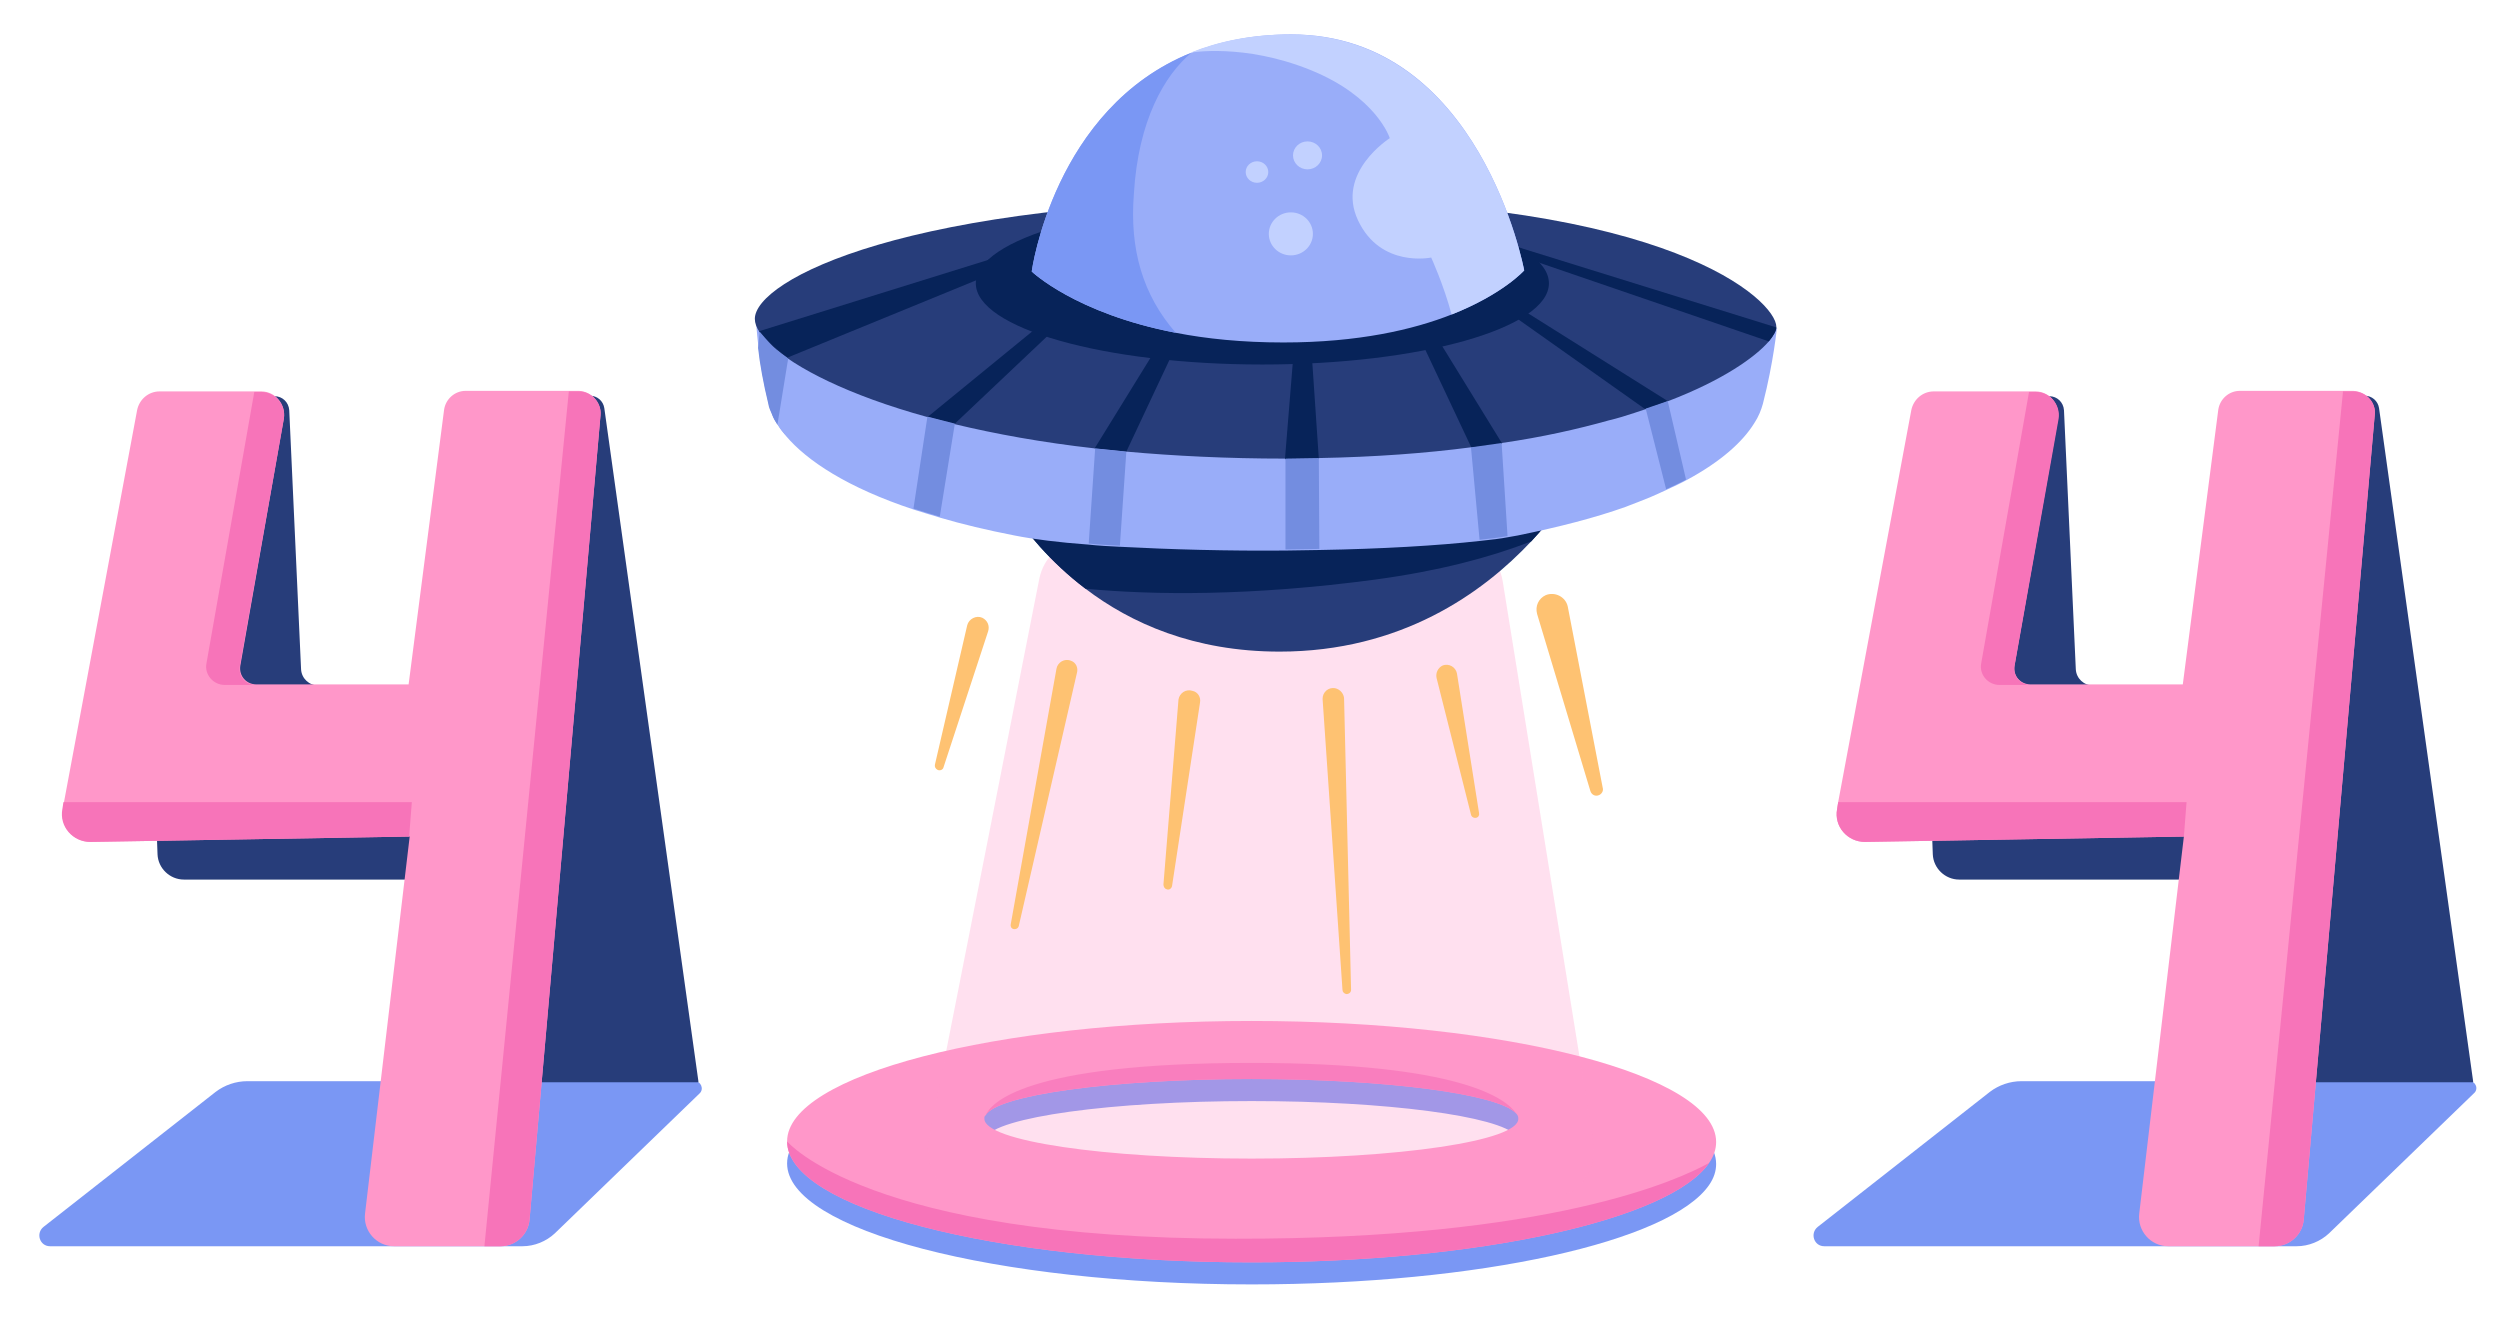 <svg version="1.2" xmlns="http://www.w3.org/2000/svg" viewBox="0 0 465 245" width="465" height="245">
	<title>Error Alien Spaceship-svg</title>
	<style>
		.s00 { fill: #7a97f4 }
		.s11 { fill: #ff97c9 }
		.s22 { fill: #f774b9 }
		.s33 { fill: #273d7a }
		.s44 { opacity: .3;fill: #ff97c9 }
		.s55 { fill: #fec272 }
		.s66 { fill: #738de0 }
		.s77 { fill: #072359 }
		.s88 { fill: #99adf9 }
		.s99 { fill: #c2d1ff }
	</style>
	<g id="FLOOR_2">
		<path id="XMLID_57_" fill-rule="evenodd" class="s00" d="m319.2 216.5c0 1.3-0.4 2.6-1.3 3.9-7.2 10.5-42.6 18.5-85.1 18.5-47.7 0-86.4-10.1-86.4-22.5 0-12.3 38.7-22.4 86.4-22.4 47.7 0 86.4 10.1 86.4 22.5zm-36.8-4.3v-0.1c0-0.3-0.1-0.6-0.4-0.9-3.2-3.6-24-6.4-49.2-6.4-26.1 0-47.6 3-49.5 6.8-0.1 0-0.1 0.1-0.1 0.1-0.1 0.1-0.1 0.1-0.1 0.2q0 0.3 0 0.3c0 4.1 22.2 7.4 49.7 7.4 27.4 0 49.7-3.3 49.6-7.4z"/>
	</g>
	<g id="FLOOR_1">
		<path id="XMLID_157_" class="s00" d="m130.1 203.4l-26.9 26c-1.6 1.5-3.8 2.4-6 2.4h-87.9c-1.9 0-2.7-2.4-1.2-3.6l32-25.1c1.7-1.3 3.8-2 5.9-2h83.2c1.2 0 1.8 1.5 0.9 2.3z"/>
	</g>
	<g id="FLOOR_3">
		<path id="XMLID_12_" class="s00" d="m460.1 203.4l-26.9 26c-1.6 1.5-3.8 2.4-6 2.4h-87.9c-1.9 0-2.7-2.4-1.2-3.6l32-25.1c1.7-1.3 3.8-2 5.9-2h83.3c1.2 0 1.8 1.5 0.8 2.3z"/>
	</g>
	<g id="Layer_1">
		<g id="XMLID_149_">
			<path id="XMLID_152_" fill-rule="evenodd" class="s11" d="m319.2 212.4c0 1.3-0.4 2.6-1.3 3.9-7.2 10.5-42.6 18.5-85.1 18.5-47.7 0-86.4-10.1-86.4-22.5 0-12.3 38.7-22.4 86.4-22.4 47.7 0 86.4 10.1 86.4 22.5zm-36.8-4.3v-0.1c0-0.3-0.1-0.6-0.4-0.9-3.2-3.6-24-6.4-49.2-6.4-26.1 0-47.6 3-49.5 6.8-0.1 0-0.1 0.1-0.1 0.1-0.1 0.1-0.1 0.1-0.1 0.2q0 0.3 0 0.3c0 4.1 22.2 7.4 49.7 7.4 27.4 0 49.7-3.3 49.6-7.4z"/>
			<path id="XMLID_151_" class="s22" d="m317.9 216.3c-7.2 10.5-42.5 18.5-85.1 18.5-47.7 0-86.4-10.1-86.4-22.5 0 0 15 18.1 83.4 18.1 58.8 0.1 82.5-11 88.1-14.1z"/>
			<path id="XMLID_150_" class="s22" d="m282 207.1c-3.3-3.6-24.1-6.4-49.2-6.4-26.2 0-47.6 3-49.5 6.8 0.9-2.2 6.9-9.8 49.5-9.8 39.2 0 47.5 6.8 49.2 9.4z"/>
		</g>
	</g>
	<g id="FOUR_SHADOW_1">
		<path id="XMLID_47_" class="s33" d="m129.9 201.3h-30.9l-4.7-37.7h-60.1c-2.6 0-4.8-2.1-4.9-4.7l-3-82.4c-0.1-1.5 1.1-2.8 2.7-2.8h22.1c1.4 0 2.6 1.1 2.7 2.6l2.2 48.2c0.1 1.7 1.5 3 3.2 3h27c1.9 0 3.3-1.6 3.1-3.5l-5.9-47.3c-0.2-1.7 1.1-3.1 2.7-3.1h23.6c1.4 0 2.5 1 2.7 2.3l17.5 125.2z"/>
	</g>
	<g id="FOUR_SHADOW_2">
		<path id="XMLID_147_" class="s33" d="m460 201.3h-30.8l-4.7-37.7h-60.1c-2.6 0-4.8-2.1-4.9-4.7l-3-82.4c-0.1-1.5 1.1-2.8 2.7-2.8h22c1.4 0 2.6 1.1 2.7 2.6l2.2 48.2c0.1 1.7 1.5 3 3.2 3h27c1.9 0 3.3-1.6 3.1-3.5l-5.9-47.3c-0.2-1.7 1.1-3.1 2.7-3.1h23.6c1.4 0 2.5 1 2.7 2.3l17.5 125.2z"/>
	</g>
	<g id="FOUR_1">
		<g id="XMLID_3_">
			<path id="XMLID_73_" class="s11" d="m111.7 77.2l-13.2 149.6c-0.2 2.8-2.6 5-5.4 5h-19.8c-3.3 0-5.8-2.9-5.4-6.1l8.3-70.1-59.3 1c-3.3 0-5.8-2.9-5.2-6.1l0.2-1.3 13.6-72.9c0.4-2 2.1-3.5 4.2-3.5h18.9c2.6 0 4.6 2.4 4.2 5l-8.1 46c-0.3 1.9 1.1 3.5 3 3.5h28.3l6.6-51.1c0.3-2 2-3.5 4-3.5h21.1c2.3 0.1 4.2 2.2 4 4.5z"/>
			<path id="XMLID_18_" class="s22" d="m76.6 149.2l-0.5 6.4-59.3 1c-3.3 0-5.8-2.9-5.2-6.1l0.2-1.3z"/>
			<path id="XMLID_42_" class="s22" d="m111.7 77.2l-13.2 149.6c-0.2 2.8-2.6 5-5.4 5h-3l15.7-159h1.9c2.3 0 4.2 2.1 4 4.4z"/>
			<path id="XMLID_17_" class="s22" d="m44.6 123.9c-0.3 1.9 1.1 3.5 3 3.5h-5.8c-2.1 0-3.8-1.9-3.4-4l8.9-50.5h1.3c2.6 0 4.6 2.4 4.2 5z"/>
		</g>
	</g>
	<g id="FOUR_1_1_">
		<g id="XMLID_137_">
			<path id="XMLID_141_" class="s11" d="m441.7 77.2l-13.2 149.6c-0.2 2.8-2.6 5-5.4 5h-19.8c-3.3 0-5.8-2.9-5.4-6.1l8.3-70.1-59.3 1c-3.3 0-5.8-2.9-5.2-6.1l0.2-1.3 13.6-72.9c0.4-2 2.1-3.5 4.2-3.5h18.9c2.6 0 4.6 2.4 4.2 5l-8.1 46c-0.3 1.9 1.1 3.5 3 3.5h28.3l6.6-51.1c0.3-2 2-3.5 4-3.5h21.1c2.4 0.1 4.3 2.2 4 4.5z"/>
			<path id="XMLID_140_" class="s22" d="m406.7 149.2l-0.5 6.4-59.3 1c-3.3 0-5.8-2.9-5.2-6.1l0.2-1.3z"/>
			<path id="XMLID_139_" class="s22" d="m441.7 77.2l-13.2 149.6c-0.2 2.8-2.6 5-5.4 5h-3l15.7-159h1.9c2.4 0 4.3 2.1 4 4.4z"/>
			<path id="XMLID_138_" class="s22" d="m374.7 123.9c-0.3 1.9 1.1 3.5 3 3.5h-5.8c-2.1 0-3.8-1.9-3.4-4l8.9-50.5h1.3c2.6 0 4.6 2.4 4.2 5z"/>
		</g>
	</g>
	<g id="LIGHT">
		<path id="XMLID_39_" class="s44" d="m200.8 100.9h71.2c3.7 0 6.8 3 7.5 7.2l16.8 104c0.9 5.4-2.7 10.5-7.5 10.5h-108.6c-4.9 0-8.5-5.3-7.4-10.9l20.5-104c0.8-4 3.9-6.9 7.5-6.8z"/>
	</g>
	<g id="ORNAMENT_1">
		<g id="XMLID_129_">
			<path id="XMLID_135_" class="s55" d="m287.5 110.7c1.7-0.7 3.7 0.3 4.1 2.1l6.5 33.7c0.2 0.6-0.2 1.2-0.7 1.4-0.7 0.3-1.4-0.1-1.6-0.8l-9.9-32.9c-0.4-1.5 0.3-2.9 1.6-3.5z"/>
			<path id="XMLID_134_" class="s55" d="m268.3 123.8c1.2-0.5 2.5 0.3 2.7 1.5l4.1 25.9c0.1 0.4-0.1 0.8-0.5 0.9-0.4 0.1-0.9-0.1-1-0.6l-6.4-25.4c-0.2-1 0.3-1.9 1.1-2.3z"/>
			<path id="XMLID_133_" class="s55" d="m183.8 117.4l-8.3 25.3c-0.1 0.5-0.7 0.7-1.1 0.5-0.4-0.2-0.6-0.6-0.5-1l6-25.9c0.3-1.2 1.7-1.9 2.8-1.4 1 0.5 1.4 1.5 1.1 2.5z"/>
			<path id="XMLID_132_" class="s55" d="m200.3 125.2l-10.8 47c-0.1 0.5-0.6 0.7-1 0.6-0.4-0.1-0.6-0.5-0.5-0.9l8.5-47.5c0.2-1.2 1.5-2 2.7-1.5 0.9 0.3 1.4 1.3 1.1 2.3z"/>
			<path id="XMLID_131_" class="s55" d="m223.2 130.7l-5.2 34.1c-0.1 0.5-0.6 0.8-1 0.6-0.4-0.1-0.6-0.5-0.6-0.9l2.8-34.4c0.2-1.2 1.4-2 2.6-1.6 1 0.2 1.6 1.2 1.4 2.2z"/>
			<path id="XMLID_130_" class="s55" d="m250 130l1.3 54.1c0 0.5-0.4 0.8-0.9 0.8-0.4-0.1-0.7-0.4-0.7-0.8l-3.7-54.1c0-1.3 1.1-2.2 2.3-2 1 0.2 1.7 1.1 1.7 2z"/>
		</g>
	</g>
	<g id="SPACESHIP">
		<g id="XMLID_2_">
			<path id="XMLID_44_" class="s66" d="m146.1 80.9c-1.1-1.3-1.9-2.6-2.5-3.9l-2.3-15.4 5.3 4.9z"/>
			<g id="XMLID_32_">
				<g id="XMLID_19_">
					<path id="XMLID_50_" class="s33" d="m295.3 86.1c0 0-3.3 6.9-10.5 14.6-9 9.6-24.2 20.5-46.8 20.5-15.9 0-27.7-5.3-36.1-11.7-13.2-10-18.4-22.8-18.4-22.8z"/>
					<path id="XMLID_48_" class="s77" d="m295.3 86.1c0 0-3.3 6.9-10.5 14.6-7.7 3-17.2 5.5-29 7.1-23.2 3.1-41.3 2.9-53.9 1.7-13.2-10-18.4-22.8-18.4-22.8z"/>
				</g>
				<path id="XMLID_16_" class="s88" d="m330.5 61c0 0-0.6 6.3-2.6 14.1-0.3 1.1-0.8 2.4-1.6 3.6-2.1 3.4-6.1 7.1-12.6 10.6-1.1 0.6-2.4 1.2-3.7 1.8-1 0.5-2 0.9-3.1 1.4-1.5 0.6-3 1.2-4.6 1.8-5.6 2-12.2 3.7-20 5.3-0.6 0.1-1.1 0.2-1.7 0.3-1.5 0.3-3.3 0.5-5.2 0.7-8 0.9-18.6 1.5-29.9 1.7-2.1 0-4.2 0.1-6.3 0.1-10.7 0.1-21.5-0.2-30.9-0.7-2-0.1-4-0.2-5.8-0.4-5.5-0.4-10.3-1-13.8-1.7q-7.7-1.5-13.8-3.3c-1.7-0.5-3.3-1-4.9-1.5-12.4-4.1-19.9-9.1-23.8-13.7-0.6-0.7-1.1-1.3-1.5-2-0.4-0.6-0.8-1.3-1-1.9-0.3-0.7-0.6-1.3-0.7-2-0.9-3.7-1.6-7.5-1.9-10.4-0.4-3.3-0.5-5.5-0.5-5.5l95 7.1 95-5.3z"/>
				<path id="XMLID_209_" class="s33" d="m330.4 60.8c0 0.7-0.5 1.6-1.4 2.7-2.5 2.9-8.5 7.2-18.7 11.1q-1.9 0.7-4.2 1.5c-0.7 0.2-1.4 0.5-2.1 0.7-1.5 0.5-3.1 1-4.8 1.4-5.7 1.6-12.3 3.1-19.9 4.2-1.8 0.3-3.7 0.6-5.7 0.8-8.4 1.1-17.8 1.8-28.3 2-2 0-4.1 0.1-6.2 0.1h-0.1c-10.7 0-20.6-0.5-29.5-1.3-2-0.2-4-0.4-5.9-0.6-9.8-1.1-18.5-2.7-26-4.5-1.7-0.4-3.4-0.9-5-1.3-14.9-4.1-24.7-9.2-29.2-13.4-0.9-0.8-1.6-1.7-2.1-2.4-0.6-0.9-0.9-1.7-0.9-2.5 0-7.1 28-22.2 99.1-22.2 71.1-0.1 90.9 18.8 90.9 23.7z"/>
				<path id="XMLID_26_" class="s77" d="m198.5 45.2l-52 21.3c-2-1.3-4.8-4.1-5.3-4.9l55.6-17.3z"/>
				<path id="XMLID_34_" class="s77" d="m330.4 60.9c0 0.6-0.5 1.5-1.4 2.6l-53.4-18.3 1.7-0.8z"/>
				<path id="XMLID_27_" class="s77" d="m207.3 50.7l-29.7 28.1c-1.7-0.4-3.4-0.9-5-1.3l32.9-26.9z"/>
				<path id="XMLID_28_" class="s77" d="m223.6 54l-14.1 30c-2-0.2-4-0.4-5.9-0.6l18.2-29.5z"/>
				<path id="XMLID_31_" class="s77" d="m279.4 82.5c-1.8 0.3-3.8 0.6-5.7 0.8l-13.8-29.3 1.9-0.1z"/>
				<path id="XMLID_30_" class="s77" d="m245.3 85.3c-2 0-4.1 0.1-6.2 0.1h-0.1l2.4-29.5 1.9-0.1z"/>
				<path id="XMLID_207_" class="s77" d="m310.2 74.6q-1.9 0.8-4.2 1.5l-35.9-25.4 1.9-0.1z"/>
				<path id="XMLID_38_" class="s66" d="m245.4 102.1c-2.1 0-4.2 0.1-6.3 0.1v-16.9l6.2-0.1z"/>
				<path id="XMLID_36_" class="s66" d="m280.4 99.7c-1.6 0.3-3.3 0.5-5.2 0.7l-1.6-17.2 5.7-0.8z"/>
				<path id="XMLID_205_" class="s66" d="m313.6 89.2c-1.1 0.6-2.4 1.2-3.7 1.8l-3.8-15 4.1-1.4z"/>
				<path id="XMLID_40_" class="s66" d="m209.5 84l-1.2 17.5c-2-0.1-4-0.2-5.8-0.4l1.2-17.7z"/>
				<path id="XMLID_41_" class="s66" d="m177.6 78.8l-2.8 17.3c-1.7-0.5-3.3-1-4.9-1.5l2.6-17.1z"/>
				<path id="XMLID_14_" class="s66" d="m146.6 66.7l-2 12.3c-0.4-0.6-0.8-1.3-1-1.9-0.3-0.7-0.6-1.3-0.7-2-0.9-3.7-1.6-7.5-1.9-10.4l0.3-3c0 0 1.7 2 2.4 2.7 0.6 0.6 2.9 2.3 2.9 2.3z"/>
			</g>
			<ellipse id="XMLID_1_" class="s77" cx="234.8" cy="52.7" rx="53.3" ry="15.1"/>
			<g id="XMLID_23_">
				<path id="XMLID_37_" class="s88" d="m283.5 50.3c0 0-3.9 4.4-13.5 8.2-7.1 2.8-17.3 5.2-31.3 5.2-7.7 0-14.4-0.7-20-1.8-18.7-3.6-26.8-11.4-26.8-11.4 0 0 4.1-30.4 29.7-40.7 5.2-2.1 11.4-3.4 18.6-3.4 35.2 0 43.3 43.9 43.3 43.9z"/>
				<path id="XMLID_33_" class="s00" d="m218.7 61.9c-18.7-3.6-26.8-11.4-26.8-11.4 0 0 4.1-30.4 29.7-40.7-5 4.2-9.9 12.6-10.7 26.3-0.8 10.2 1.6 18.7 7.8 25.8z"/>
				<path id="XMLID_25_" class="s99" d="m283.5 50.3c0 0-3.9 4.4-13.5 8.2-1.5-5.6-3.8-10.6-3.8-10.6 0 0-9.4 2-13.6-6.9-4.2-8.9 5.9-15.3 5.9-15.3 0 0-2.4-7.7-14.8-12.7-12.4-5-22.3-3.2-22.3-3.2 5.2-2.1 11.4-3.4 18.6-3.4 35.4 0 43.5 43.9 43.5 43.9z"/>
				<ellipse id="XMLID_11_" class="s99" cx="243.2" cy="28.9" rx="2.7" ry="2.6"/>
				<ellipse id="XMLID_21_" class="s99" cx="233.8" cy="32" rx="2.1" ry="2"/>
				<ellipse id="XMLID_20_" class="s99" cx="240.1" cy="43.5" rx="4.1" ry="4"/>
			</g>
		</g>
	</g>
</svg>